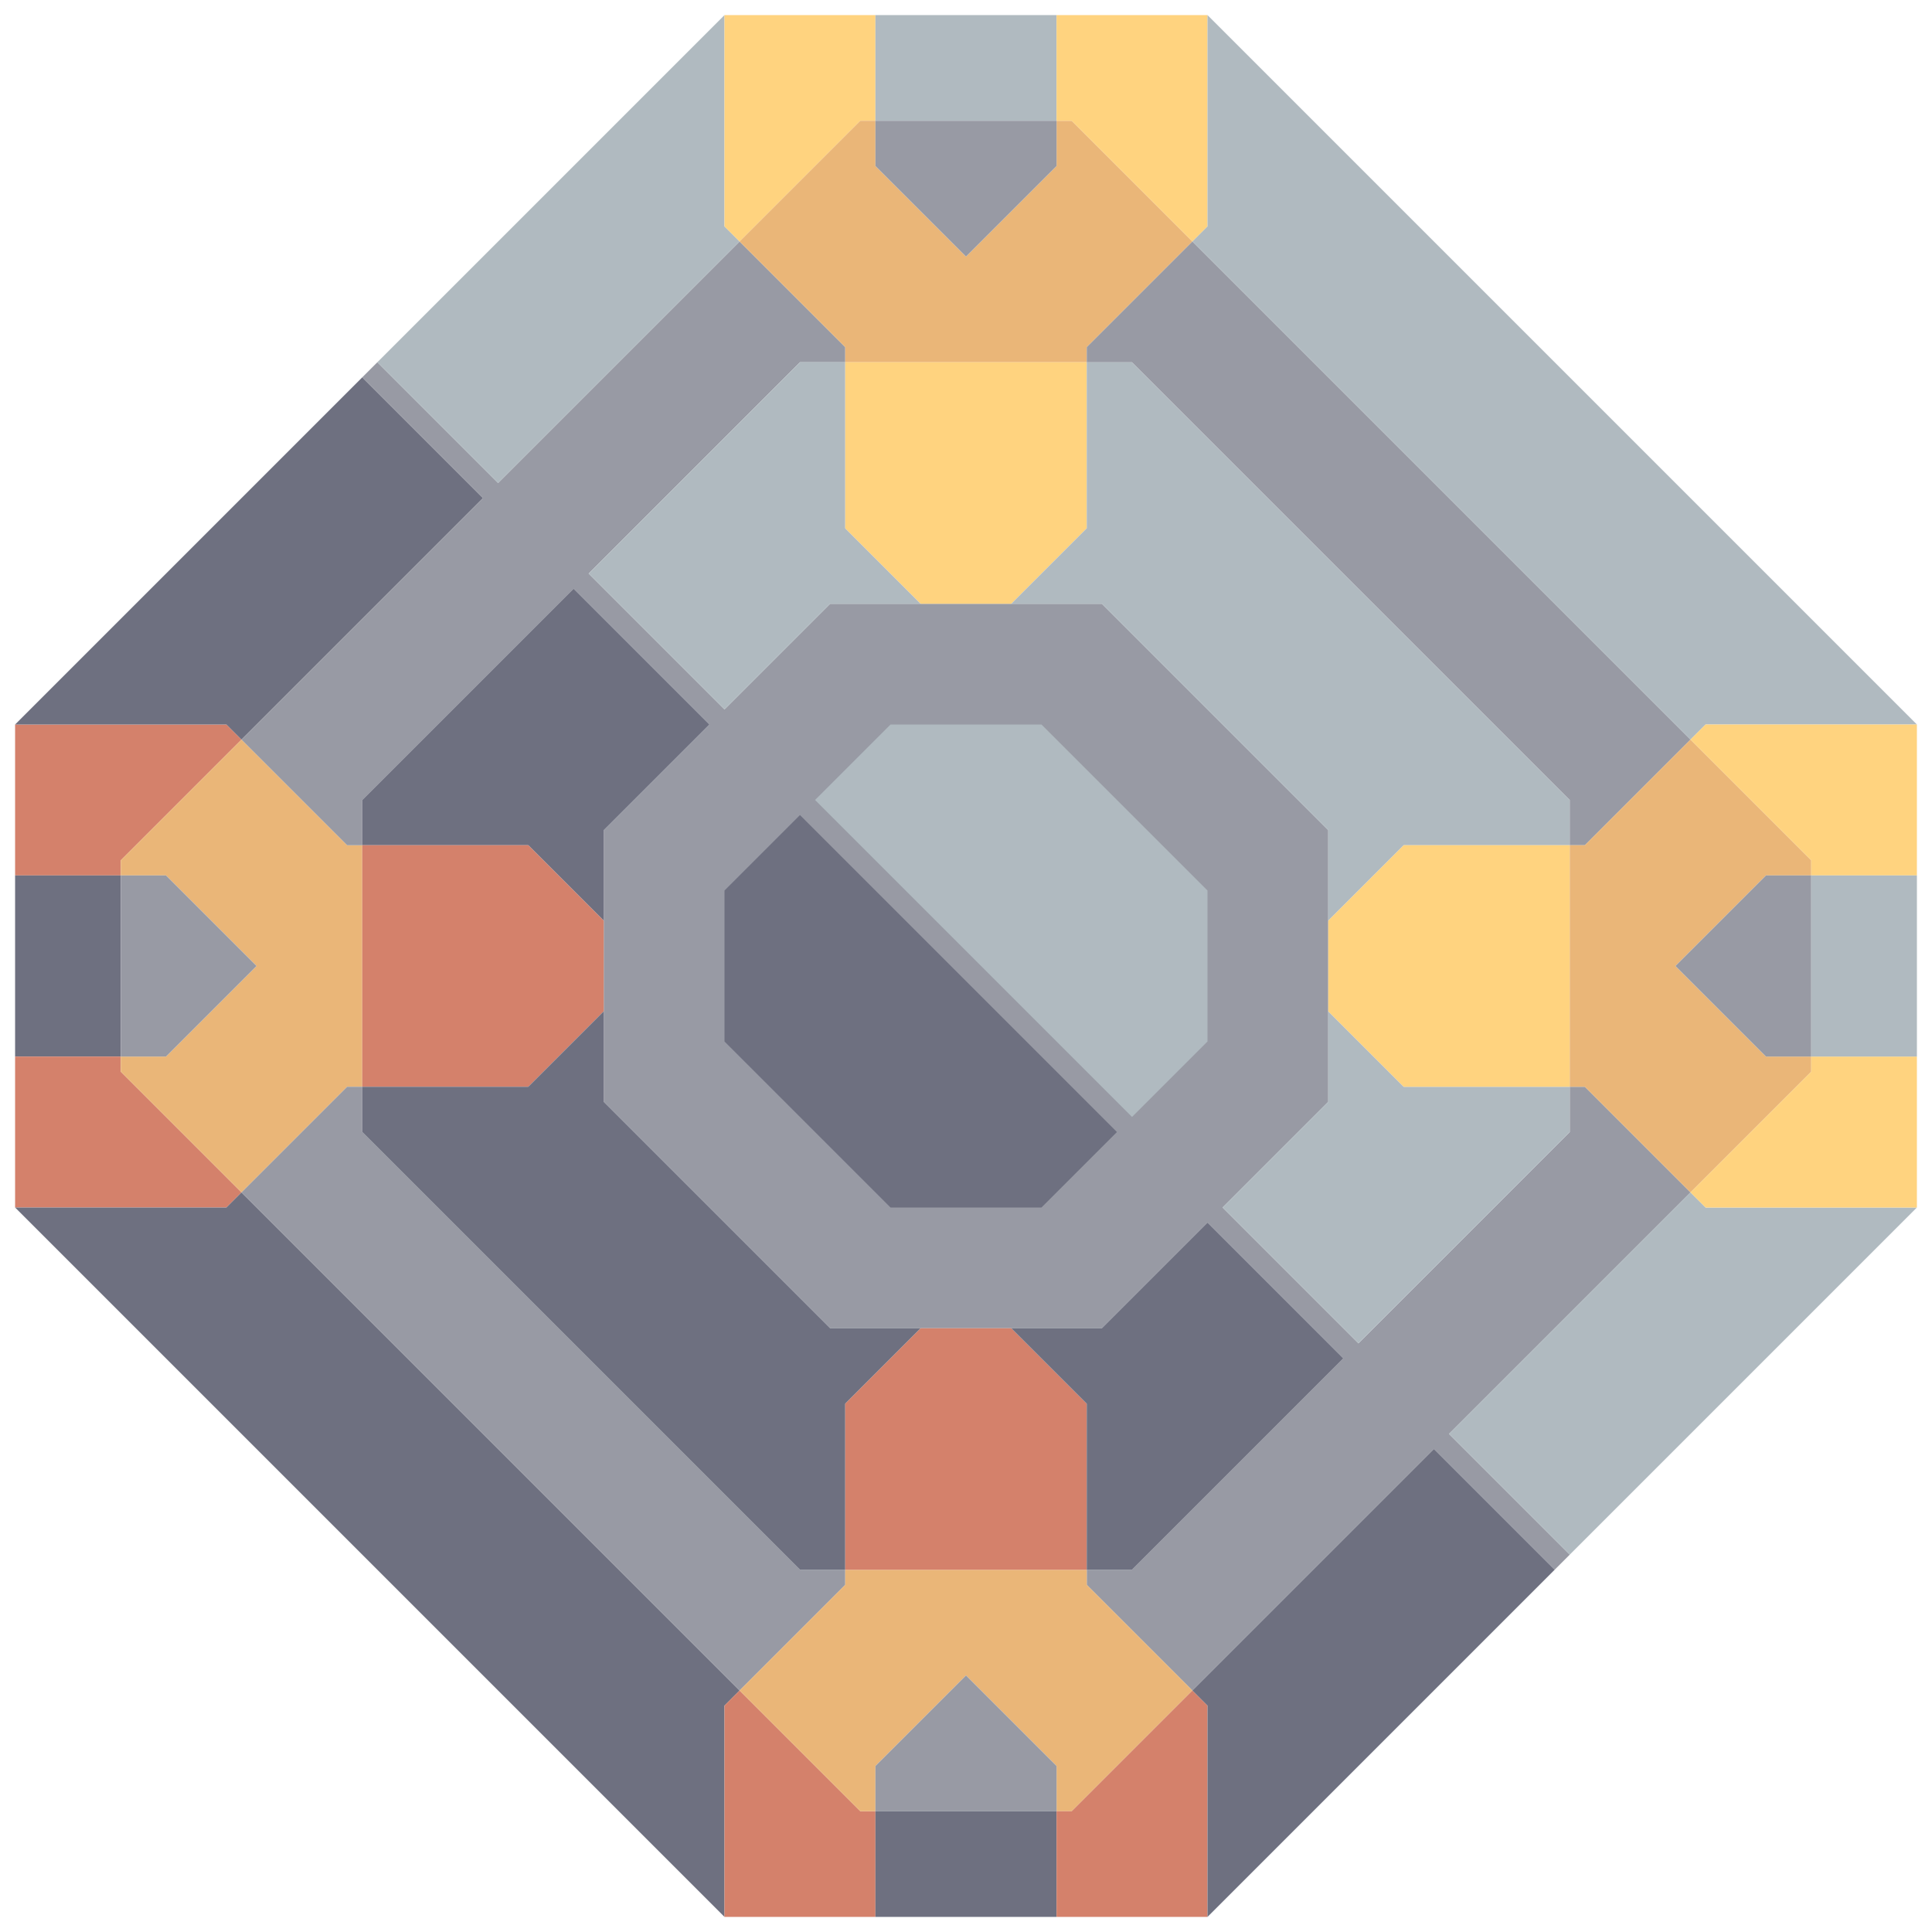 <svg xmlns="http://www.w3.org/2000/svg" width="64" height="64" style="fill-opacity:1;color-rendering:auto;color-interpolation:auto;text-rendering:auto;stroke:#000;stroke-linecap:square;stroke-miterlimit:10;shape-rendering:auto;stroke-opacity:1;fill:#000;stroke-dasharray:none;font-weight:400;stroke-width:1;font-family:&quot;Dialog&quot;;font-style:normal;stroke-linejoin:miter;font-size:12px;stroke-dashoffset:0;image-rendering:auto">
    <g style="stroke-linecap:round;fill:#d4816b;stroke:#d4816b">
        <path stroke="none" d="M.5 29v-5h7l.5.5-4 4v.5Z" style="stroke:none"/>
    </g>
    <g stroke="none" style="stroke-linecap:round;fill:#6e7080;stroke:#6e7080">
        <path d="M.5 35v-6H4v6Z" style="stroke:none"/>
        <path d="M.5 40v-5H4v.5l4 4-.5.5Z" style="fill:#d4816b;stroke:none"/>
        <path d="M.5 24 12 12.5l4 4-8 8-.5-.5Zm0 16h7l.5-.5L24.5 56l-.5.5v7Z" style="stroke:none"/>
        <path d="M4 29v-.5l4-4 3.5 3.5h.5v8h-.5L8 39.5l-4-4V35h1.5l3-3-3-3Z" style="fill:#eab678;stroke:none"/>
        <path d="M4 35v-6h1.5l3 3-3 3Zm4-10.5 8-8-4-4 .5-.5 4 4 8-8 3.5 3.5v.5h-1.5l-7 7 4.5 4.5 3.5-3.5h9l7.5 7.5v9L40.5 40l4.5 4.5 7-7V36h.5l3.5 3.5-8 8 4 4-.5.5-4-4-8 8-3.5-3.5V52h1.5l7-7-4.5-4.5-3.5 3.5h-9L20 36.5v-9l3.5-3.5-4.5-4.5-7 7V28h-.5Zm0 15 3.5-3.5h.5v1.5L26.5 52H28v.5L24.5 56Z" style="fill:#989aa4;stroke:none"/>
        <path d="M12 28v-1.5l7-7 4.5 4.5-3.5 3.5v3L17.5 28Z" style="stroke:none"/>
        <path d="M12 36v-8h5.5l2.5 2.5v3L17.5 36Z" style="fill:#d4816b;stroke:none"/>
        <path d="M12 37.5V36h5.5l2.5-2.5v3l7.5 7.5h3L28 46.5V52h-1.5Z" style="stroke:none"/>
        <path d="M12.5 12 24 .5v7l.5.5-8 8Zm7 7 7-7H28v5.5l2.5 2.5h-3L24 23.5Z" style="fill:#b0bac0;stroke:none"/>
        <path d="M24 29.5v5l5.5 5.5h5l2.5-2.5L26.5 27Z" style="fill:#989aa4;stroke:none"/>
        <path d="m24.5 8-.5-.5v-7h5V4h-.5Z" style="fill:#ffd37f;stroke:none"/>
        <path d="M24 34.5v-5l2.5-2.5L37 37.5 34.5 40h-5Z" style="stroke:none"/>
        <path d="M28.5 60h.5v3.5h-5v-7l.5-.5Z" style="fill:#d4816b;stroke:none"/>
        <path d="m24.5 8 4-4h.5v1.5l3 3 3-3V4h.5l4 4-3.5 3.5v.5h-8v-.5Zm0 48 3.5-3.5V52h8v.5l3.5 3.5-4 4H35v-1.5l-3-3-3 3V60h-.5Z" style="fill:#eab678;stroke:none"/>
        <path d="M27 26.5 37.5 37l2.5-2.5v-5L34.5 24h-5Z" style="fill:#989aa4;stroke:none"/>
        <path d="m27 26.5 2.5-2.5h5l5.5 5.5v5L37.5 37Z" style="fill:#b0bac0;stroke:none"/>
        <path d="M28 17.5V12h8v5.5L33.5 20h-3Z" style="fill:#ffd37f;stroke:none"/>
        <path d="M28 52v-5.5l2.5-2.5h3l2.5 2.5V52Z" style="fill:#d4816b;stroke:none"/>
        <path d="M29 4V.5h6V4Z" style="fill:#b0bac0;stroke:none"/>
        <path d="M29 5.5V4h6v1.5l-3 3ZM29 60v-1.5l3-3 3 3V60Z" style="fill:#989aa4;stroke:none"/>
        <path d="m33.5 20 2.5-2.5V12h1.5L52 26.5V28h-5.5L44 30.5v-3L36.5 20Z" style="fill:#b0bac0;stroke:none"/>
        <path d="M33.5 44h3l3.5-3.5 4.5 4.5-7 7H36v-5.5ZM35 63.5h-6V60h6Z" style="stroke:none"/>
        <path d="M35.5 4H35V.5h5v7l-.5.5Z" style="fill:#ffd37f;stroke:none"/>
        <path d="M36 12v-.5L39.5 8 56 24.5 52.5 28H52v-1.5L37.5 12Z" style="fill:#989aa4;stroke:none"/>
        <path d="M40 63.5h-5V60h.5l4-4 .5.5Z" style="fill:#d4816b;stroke:none"/>
        <path d="M63.5 24h-7l-.5.5L39.5 8l.5-.5v-7Z" style="fill:#b0bac0;stroke:none"/>
        <path d="M40 63.5v-7l-.5-.5 8-8 4 4Z" style="stroke:none"/>
        <path d="m40.5 40 3.5-3.5v-3l2.5 2.5H52v1.5l-7 7Z" style="fill:#b0bac0;stroke:none"/>
        <path d="M44 33.5v-3l2.5-2.5H52v8h-5.5Z" style="fill:#ffd37f;stroke:none"/>
        <path d="m48 47.5 8-8 .5.5h7L52 51.5Z" style="fill:#b0bac0;stroke:none"/>
        <path d="M52.5 36H52v-8h.5l3.5-3.5 4 4v.5h-1.5l-3 3 3 3H60v.5l-4 4Z" style="fill:#eab678;stroke:none"/>
        <path d="m56 24.5.5-.5h7v5H60v-.5Z" style="fill:#ffd37f;stroke:none"/>
        <path d="m55.5 32 3-3H60v6h-1.5Z" style="fill:#989aa4;stroke:none"/>
        <path d="m56.5 40-.5-.5 4-4V35h3.5v5Z" style="fill:#ffd37f;stroke:none"/>
        <path d="M60 35v-6h3.5v6Z" style="fill:#b0bac0;stroke:none"/>
    </g>
</svg>
